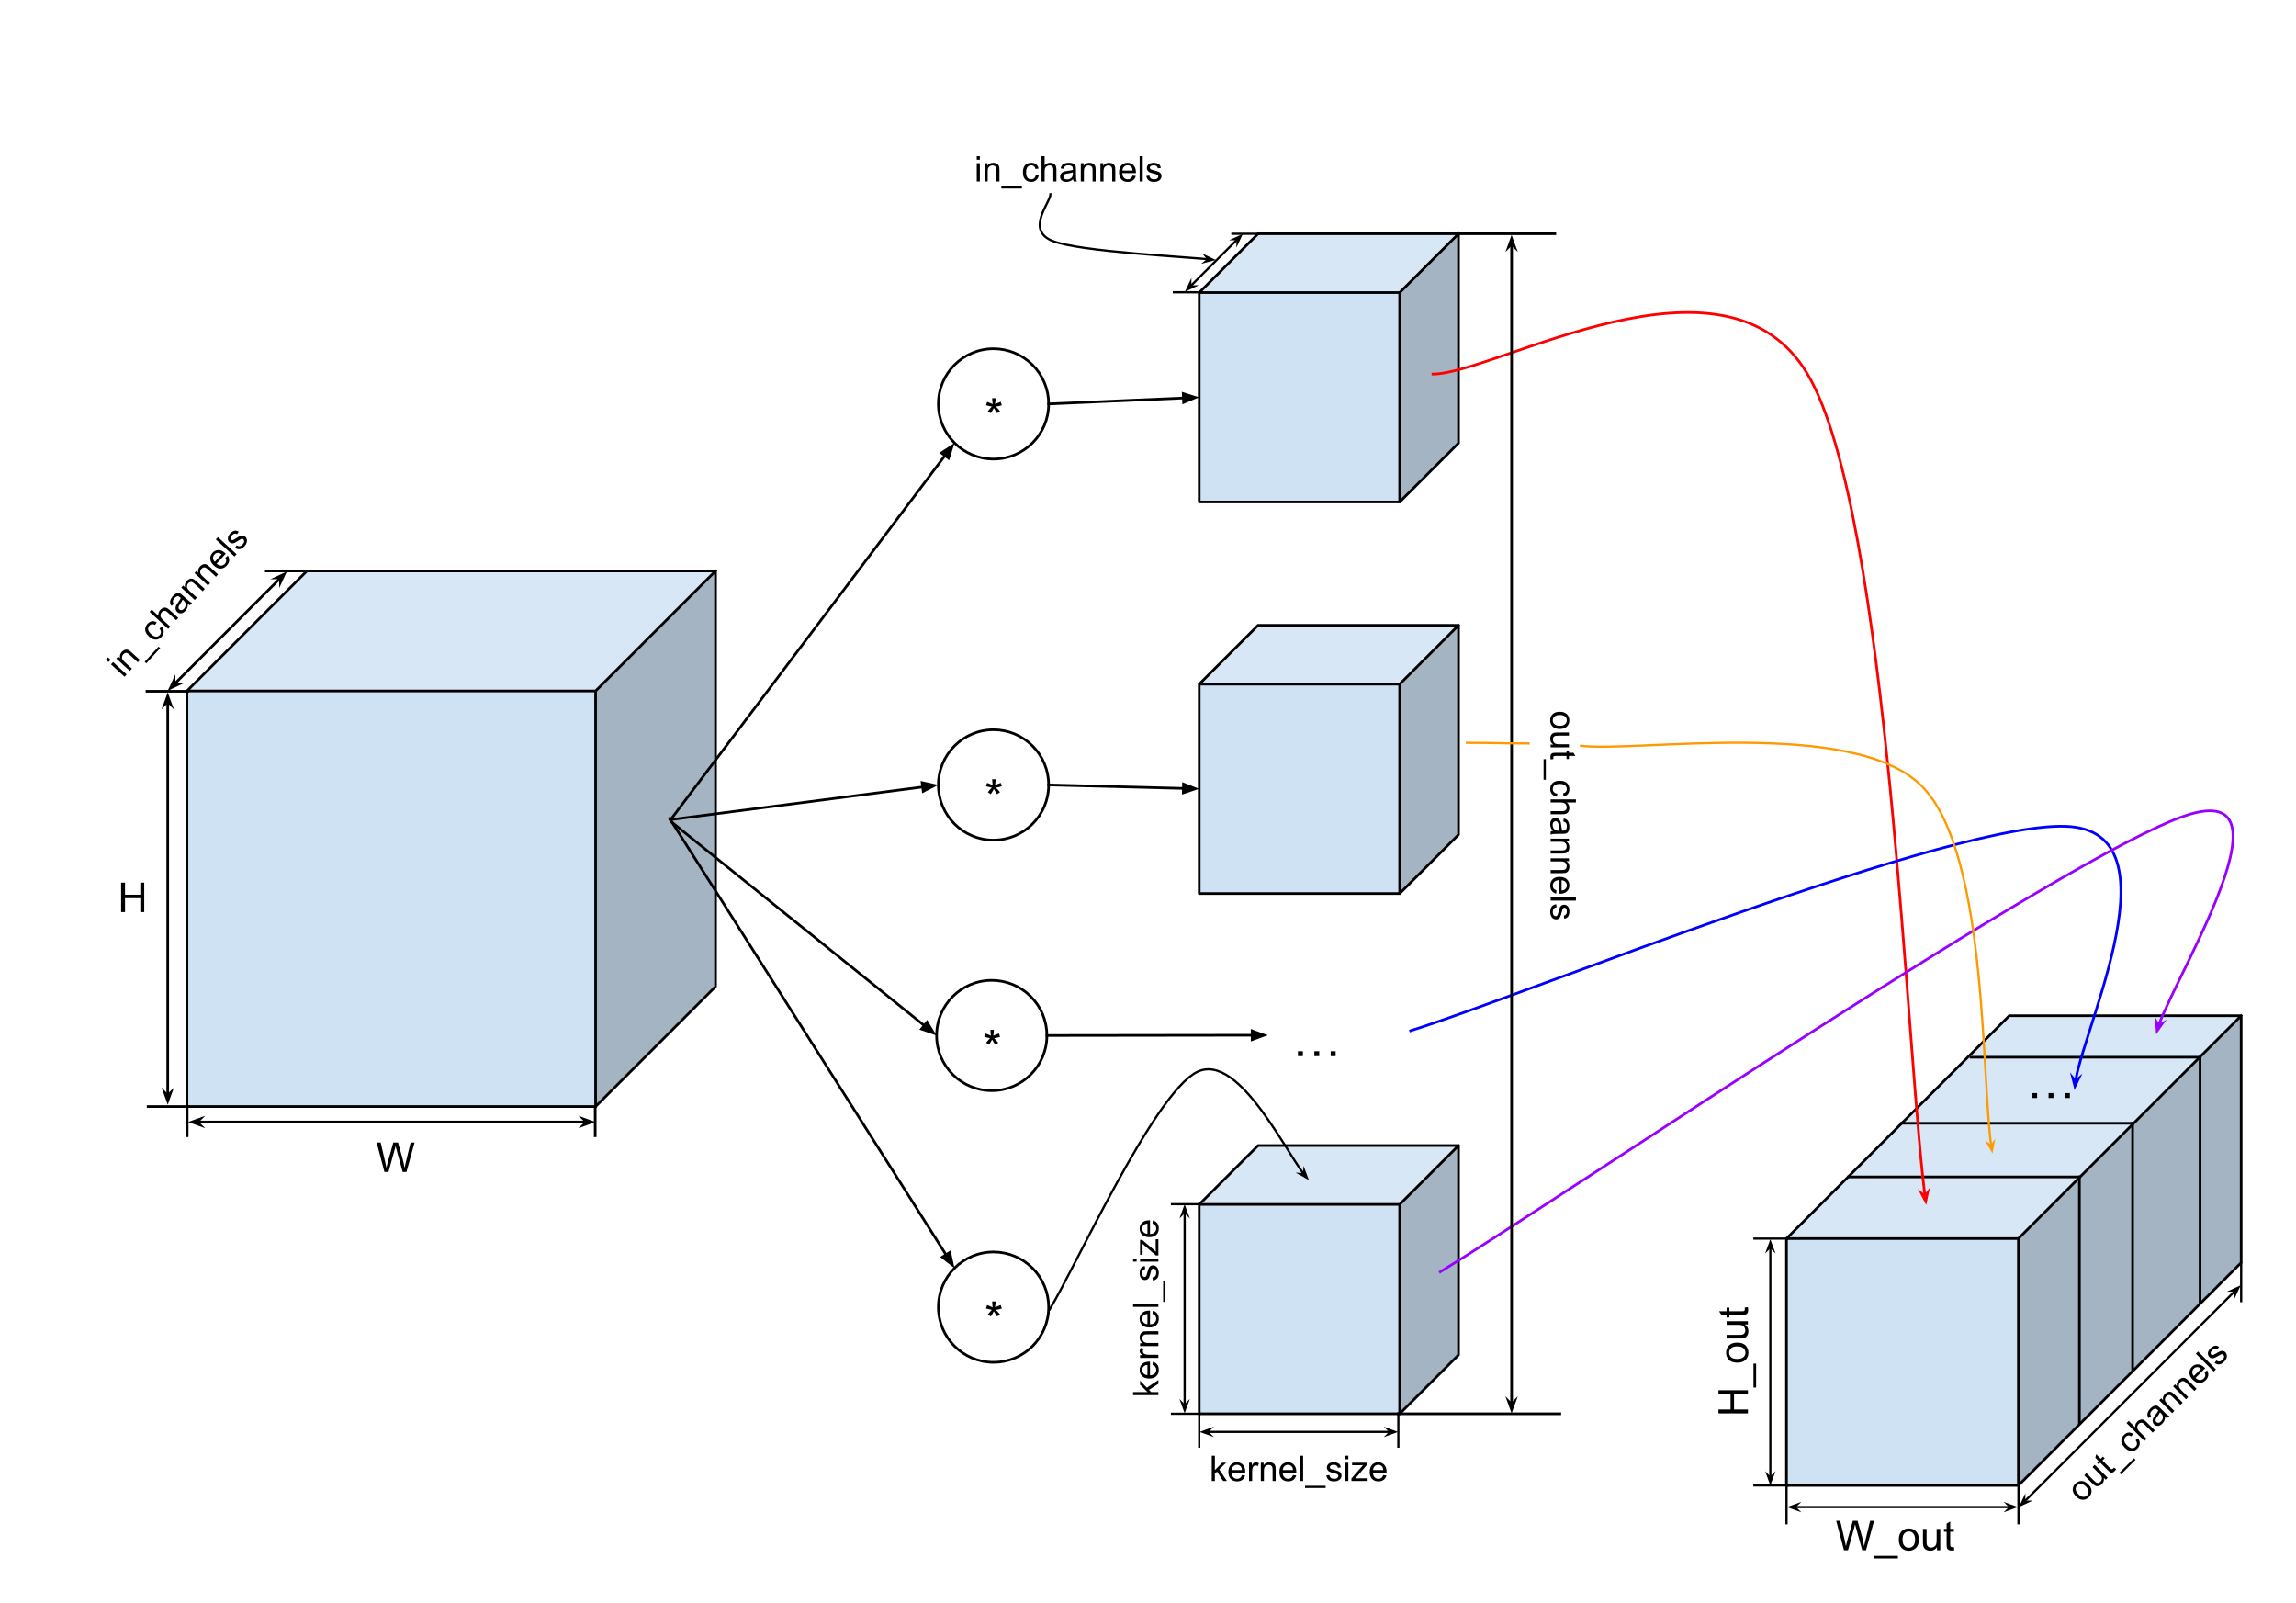 <svg version="1.1" viewBox="0.0 0.0 1040.352 726.315" fill="none" stroke="none" stroke-linecap="square" stroke-miterlimit="10" xmlns:xlink="http://www.w3.org/1999/xlink" xmlns="http://www.w3.org/2000/svg"><rect x="0.0" y="0.0" width="1040.352" height="726.315" fill="#333333" stroke="none"/><clipPath id="p.0"><path d="m0 0l1040.352 0l0 726.315l-1040.352 0l0 -726.315z" clip-rule="nonzero"/></clipPath><g clip-path="url(#p.0)"><path fill="#ffffff" d="m0 0l1040.352 0l0 726.315l-1040.352 0z" fill-rule="evenodd"/><path fill="#cfe2f3" d="m84.724 312.996l185.15 0l0 188.268l-185.15 0z" fill-rule="evenodd"/><path fill="#a5b4c2" d="m269.873 312.996l54.346 -54.346l0 188.268l-54.346 54.346z" fill-rule="evenodd"/><path fill="#d8e7f5" d="m84.724 312.996l54.346 -54.346l185.15 0l-54.346 54.346z" fill-rule="evenodd"/><path fill="#000000" fill-opacity="0.0" d="m84.724 312.996l54.346 -54.346l185.15 0l0 188.268l-54.346 54.346l-185.15 0zm0 0l185.15 0l54.346 -54.346m-54.346 54.346l0 188.268" fill-rule="evenodd"/><path stroke="#000000" stroke-width="1.194" stroke-linejoin="round" stroke-linecap="butt" d="m84.724 312.996l54.346 -54.346l185.15 0l0 188.268l-54.346 54.346l-185.15 0zm0 0l185.15 0l54.346 -54.346m-54.346 54.346l0 188.268" fill-rule="evenodd"/><path fill="#cfe2f3" d="m543.386 132.548l90.822 0l0 94.853l-90.822 0z" fill-rule="evenodd"/><path fill="#a5b4c2" d="m634.208 132.548l26.659 -26.659l0 94.853l-26.659 26.659z" fill-rule="evenodd"/><path fill="#d8e7f5" d="m543.386 132.548l26.659 -26.659l90.822 0l-26.659 26.659z" fill-rule="evenodd"/><path fill="#000000" fill-opacity="0.0" d="m543.386 132.548l26.659 -26.659l90.822 0l0 94.853l-26.659 26.659l-90.822 0zm0 0l90.822 0l26.659 -26.659m-26.659 26.659l0 94.853" fill-rule="evenodd"/><path stroke="#000000" stroke-width="1.194" stroke-linejoin="round" stroke-linecap="butt" d="m543.386 132.548l26.659 -26.659l90.822 0l0 94.853l-26.659 26.659l-90.822 0zm0 0l90.822 0l26.659 -26.659m-26.659 26.659l0 94.853" fill-rule="evenodd"/><path fill="#cfe2f3" d="m543.386 309.924l90.822 0l0 94.853l-90.822 0z" fill-rule="evenodd"/><path fill="#a5b4c2" d="m634.208 309.924l26.659 -26.659l0 94.853l-26.659 26.659z" fill-rule="evenodd"/><path fill="#d8e7f5" d="m543.386 309.924l26.659 -26.659l90.822 0l-26.659 26.659z" fill-rule="evenodd"/><path fill="#000000" fill-opacity="0.0" d="m543.386 309.924l26.659 -26.659l90.822 0l0 94.853l-26.659 26.659l-90.822 0zm0 0l90.822 0l26.659 -26.659m-26.659 26.659l0 94.853" fill-rule="evenodd"/><path stroke="#000000" stroke-width="1.194" stroke-linejoin="round" stroke-linecap="butt" d="m543.386 309.924l26.659 -26.659l90.822 0l0 94.853l-26.659 26.659l-90.822 0zm0 0l90.822 0l26.659 -26.659m-26.659 26.659l0 94.853" fill-rule="evenodd"/><path fill="#cfe2f3" d="m543.386 545.609l90.822 0l0 94.853l-90.822 0z" fill-rule="evenodd"/><path fill="#a5b4c2" d="m634.208 545.609l26.659 -26.659l0 94.853l-26.659 26.659z" fill-rule="evenodd"/><path fill="#d8e7f5" d="m543.386 545.609l26.659 -26.659l90.822 0l-26.659 26.659z" fill-rule="evenodd"/><path fill="#000000" fill-opacity="0.0" d="m543.386 545.609l26.659 -26.659l90.822 0l0 94.853l-26.659 26.659l-90.822 0zm0 0l90.822 0l26.659 -26.659m-26.659 26.659l0 94.853" fill-rule="evenodd"/><path stroke="#000000" stroke-width="1.194" stroke-linejoin="round" stroke-linecap="butt" d="m543.386 545.609l26.659 -26.659l90.822 0l0 94.853l-26.659 26.659l-90.822 0zm0 0l90.822 0l26.659 -26.659m-26.659 26.659l0 94.853" fill-rule="evenodd"/><path fill="#000000" fill-opacity="0.0" d="m574.522 446.059l55.213 0l0 45.827l-55.213 0z" fill-rule="evenodd"/><path fill="#000000" d="m588.116 478.441l0 -2.234l2.234 0l0 2.234l-2.234 0zm7.438 0l0 -2.234l2.219 0l0 2.234l-2.219 0zm7.406 0l0 -2.234l2.234 0l0 2.234l-2.234 0z" fill-rule="nonzero"/><path fill="#000000" fill-opacity="0.0" d="m425.184 182.969l0 0c0 -13.802 11.189 -24.991 24.991 -24.991l0 0c6.628 0 12.985 2.633 17.672 7.32c4.687 4.687 7.32 11.043 7.32 17.672l0 0c0 13.802 -11.189 24.991 -24.991 24.991l0 0c-13.802 0 -24.991 -11.189 -24.991 -24.991z" fill-rule="evenodd"/><path stroke="#000000" stroke-width="1.194" stroke-linejoin="round" stroke-linecap="butt" d="m425.184 182.969l0 0c0 -13.802 11.189 -24.991 24.991 -24.991l0 0c6.628 0 12.985 2.633 17.672 7.32c4.687 4.687 7.32 11.043 7.32 17.672l0 0c0 13.802 -11.189 24.991 -24.991 24.991l0 0c-13.802 0 -24.991 -11.189 -24.991 -24.991z" fill-rule="evenodd"/><path fill="#000000" fill-opacity="0.0" d="m435.068 164.216l30.215 0l0 37.506l-30.215 0z" fill-rule="evenodd"/><path fill="#000000" d="m446.771 183.582l0.5 -1.547q1.719 0.609 2.5 1.062q-0.203 -1.969 -0.219 -2.703l1.578 0q-0.031 1.062 -0.25 2.688q1.125 -0.562 2.562 -1.047l0.5 1.547q-1.375 0.453 -2.703 0.609q0.672 0.578 1.875 2.062l-1.312 0.922q-0.625 -0.859 -1.484 -2.344q-0.797 1.531 -1.406 2.344l-1.297 -0.922q1.266 -1.562 1.812 -2.062q-1.406 -0.266 -2.656 -0.609z" fill-rule="nonzero"/><path fill="#000000" fill-opacity="0.0" d="m425.184 355.574l0 0c0 -13.802 11.189 -24.991 24.991 -24.991l0 0c6.628 0 12.985 2.633 17.672 7.32c4.687 4.687 7.32 11.043 7.32 17.672l0 0c0 13.802 -11.189 24.991 -24.991 24.991l0 0c-13.802 0 -24.991 -11.189 -24.991 -24.991z" fill-rule="evenodd"/><path stroke="#000000" stroke-width="1.194" stroke-linejoin="round" stroke-linecap="butt" d="m425.184 355.574l0 0c0 -13.802 11.189 -24.991 24.991 -24.991l0 0c6.628 0 12.985 2.633 17.672 7.32c4.687 4.687 7.32 11.043 7.32 17.672l0 0c0 13.802 -11.189 24.991 -24.991 24.991l0 0c-13.802 0 -24.991 -11.189 -24.991 -24.991z" fill-rule="evenodd"/><path fill="#000000" fill-opacity="0.0" d="m435.068 336.821l30.215 0l0 37.506l-30.215 0z" fill-rule="evenodd"/><path fill="#000000" d="m446.771 356.188l0.5 -1.547q1.719 0.609 2.5 1.062q-0.203 -1.969 -0.219 -2.703l1.578 0q-0.031 1.062 -0.25 2.688q1.125 -0.562 2.562 -1.047l0.5 1.547q-1.375 0.453 -2.703 0.609q0.672 0.578 1.875 2.062l-1.312 0.922q-0.625 -0.859 -1.484 -2.344q-0.797 1.531 -1.406 2.344l-1.297 -0.922q1.266 -1.562 1.812 -2.062q-1.406 -0.266 -2.656 -0.609z" fill-rule="nonzero"/><path fill="#000000" fill-opacity="0.0" d="m425.184 592.149l0 0c0 -13.802 11.189 -24.991 24.991 -24.991l0 0c6.628 0 12.985 2.633 17.672 7.32c4.687 4.687 7.32 11.043 7.32 17.672l0 0c0 13.802 -11.189 24.991 -24.991 24.991l0 0c-13.802 0 -24.991 -11.189 -24.991 -24.991z" fill-rule="evenodd"/><path stroke="#000000" stroke-width="1.194" stroke-linejoin="round" stroke-linecap="butt" d="m425.184 592.149l0 0c0 -13.802 11.189 -24.991 24.991 -24.991l0 0c6.628 0 12.985 2.633 17.672 7.32c4.687 4.687 7.32 11.043 7.32 17.672l0 0c0 13.802 -11.189 24.991 -24.991 24.991l0 0c-13.802 0 -24.991 -11.189 -24.991 -24.991z" fill-rule="evenodd"/><path fill="#000000" fill-opacity="0.0" d="m435.068 573.396l30.215 0l0 37.506l-30.215 0z" fill-rule="evenodd"/><path fill="#000000" d="m446.771 592.762l0.5 -1.547q1.719 0.609 2.5 1.062q-0.203 -1.969 -0.219 -2.703l1.578 0q-0.031 1.062 -0.25 2.688q1.125 -0.562 2.562 -1.047l0.5 1.547q-1.375 0.453 -2.703 0.609q0.672 0.578 1.875 2.062l-1.312 0.922q-0.625 -0.859 -1.484 -2.344q-0.797 1.531 -1.406 2.344l-1.297 -0.922q1.266 -1.562 1.812 -2.062q-1.406 -0.266 -2.656 -0.609z" fill-rule="nonzero"/><path fill="#000000" fill-opacity="0.0" d="m424.385 469.086l0 0c0 -13.802 11.189 -24.991 24.991 -24.991l0 0c6.628 0 12.985 2.633 17.672 7.32c4.687 4.687 7.32 11.043 7.32 17.672l0 0c0 13.802 -11.189 24.991 -24.991 24.991l0 0c-13.802 0 -24.991 -11.189 -24.991 -24.991z" fill-rule="evenodd"/><path stroke="#000000" stroke-width="1.194" stroke-linejoin="round" stroke-linecap="butt" d="m424.385 469.086l0 0c0 -13.802 11.189 -24.991 24.991 -24.991l0 0c6.628 0 12.985 2.633 17.672 7.32c4.687 4.687 7.32 11.043 7.32 17.672l0 0c0 13.802 -11.189 24.991 -24.991 24.991l0 0c-13.802 0 -24.991 -11.189 -24.991 -24.991z" fill-rule="evenodd"/><path fill="#000000" fill-opacity="0.0" d="m434.269 450.333l30.215 0l0 37.506l-30.215 0z" fill-rule="evenodd"/><path fill="#000000" d="m445.972 469.699l0.5 -1.547q1.719 0.609 2.5 1.062q-0.203 -1.969 -0.219 -2.703l1.578 0q-0.031 1.062 -0.25 2.688q1.125 -0.562 2.562 -1.047l0.5 1.547q-1.375 0.453 -2.703 0.609q0.672 0.578 1.875 2.062l-1.312 0.922q-0.625 -0.859 -1.484 -2.344q-0.797 1.531 -1.406 2.344l-1.297 -0.922q1.266 -1.562 1.812 -2.062q-1.406 -0.266 -2.656 -0.609z" fill-rule="nonzero"/><path fill="#cfe2f3" d="m809.483 561.076l105.08 0l0 111.845l-105.08 0z" fill-rule="evenodd"/><path fill="#a5b4c2" d="m914.563 561.076l100.939 -100.939l0 111.845l-100.939 100.939z" fill-rule="evenodd"/><path fill="#d8e7f5" d="m809.483 561.076l100.939 -100.939l105.08 0l-100.939 100.939z" fill-rule="evenodd"/><path fill="#000000" fill-opacity="0.0" d="m809.483 561.076l100.939 -100.939l105.08 0l0 111.845l-100.939 100.939l-105.08 0zm0 0l105.08 0l100.939 -100.939m-100.939 100.939l0 111.845" fill-rule="evenodd"/><path stroke="#000000" stroke-width="1.194" stroke-linejoin="round" stroke-linecap="butt" d="m809.483 561.076l100.939 -100.939l105.08 0l0 111.845l-100.939 100.939l-105.08 0zm0 0l105.08 0l100.939 -100.939m-100.939 100.939l0 111.845" fill-rule="evenodd"/><path fill="#000000" fill-opacity="0.0" d="m837.584 533.145l104.588 0" fill-rule="evenodd"/><path stroke="#000000" stroke-width="1.194" stroke-linejoin="round" stroke-linecap="butt" d="m837.584 533.145l104.588 0" fill-rule="evenodd"/><path fill="#000000" fill-opacity="0.0" d="m942.213 533.145l0 111.622" fill-rule="evenodd"/><path stroke="#000000" stroke-width="1.194" stroke-linejoin="round" stroke-linecap="butt" d="m942.213 533.145l0 111.622" fill-rule="evenodd"/><path fill="#000000" fill-opacity="0.0" d="m861.564 508.829l104.739 0" fill-rule="evenodd"/><path stroke="#000000" stroke-width="1.194" stroke-linejoin="round" stroke-linecap="butt" d="m861.564 508.829l104.739 0" fill-rule="evenodd"/><path fill="#000000" fill-opacity="0.0" d="m966.303 508.829l0 112.067" fill-rule="evenodd"/><path stroke="#000000" stroke-width="1.194" stroke-linejoin="round" stroke-linecap="butt" d="m966.303 508.829l0 112.067" fill-rule="evenodd"/><path fill="#000000" fill-opacity="0.0" d="m893.085 478.939l103.799 0" fill-rule="evenodd"/><path stroke="#000000" stroke-width="1.194" stroke-linejoin="round" stroke-linecap="butt" d="m893.085 478.939l103.799 0" fill-rule="evenodd"/><path fill="#000000" fill-opacity="0.0" d="m996.884 478.939l0 111.315" fill-rule="evenodd"/><path stroke="#000000" stroke-width="1.194" stroke-linejoin="round" stroke-linecap="butt" d="m996.884 478.939l0 111.315" fill-rule="evenodd"/><path fill="#000000" fill-opacity="0.0" d="m907.206 465.022l42.053 0l0 40.926l-42.053 0z" fill-rule="evenodd"/><path fill="#000000" d="m920.8 497.404l0 -2.234l2.234 0l0 2.234l-2.234 0zm7.438 0l0 -2.234l2.219 0l0 2.234l-2.219 0zm7.406 0l0 -2.234l2.234 0l0 2.234l-2.234 0z" fill-rule="nonzero"/><path fill="#000000" fill-opacity="0.0" d="m303.874 371.317l128.63 -170.677" fill-rule="evenodd"/><path stroke="#000000" stroke-width="1.194" stroke-linejoin="round" stroke-linecap="butt" d="m303.874 371.317l124.317 -164.955" fill-rule="evenodd"/><path fill="#000000" stroke="#000000" stroke-width="1.194" stroke-linecap="butt" d="m429.766 207.55l1.687 -5.515l-4.837 3.141z" fill-rule="evenodd"/><path fill="#000000" fill-opacity="0.0" d="m303.735 371.322l121.449 -15.748" fill-rule="evenodd"/><path stroke="#000000" stroke-width="1.194" stroke-linejoin="round" stroke-linecap="butt" d="m303.735 371.322l114.343 -14.827" fill-rule="evenodd"/><path fill="#000000" stroke="#000000" stroke-width="1.194" stroke-linecap="butt" d="m418.332 358.452l5.121 -2.653l-5.628 -1.259z" fill-rule="evenodd"/><path fill="#000000" fill-opacity="0.0" d="m304.543 372.582l119.843 96.504" fill-rule="evenodd"/><path stroke="#000000" stroke-width="1.194" stroke-linejoin="round" stroke-linecap="butt" d="m304.543 372.582l114.262 92.01" fill-rule="evenodd"/><path fill="#000000" stroke="#000000" stroke-width="1.194" stroke-linecap="butt" d="m417.567 466.128l5.458 1.863l-2.984 -4.935z" fill-rule="evenodd"/><path fill="#000000" fill-opacity="0.0" d="m303.401 370.729l129.102 203.748" fill-rule="evenodd"/><path stroke="#000000" stroke-width="1.194" stroke-linejoin="round" stroke-linecap="butt" d="m303.401 370.729l125.267 197.695" fill-rule="evenodd"/><path fill="#000000" stroke="#000000" stroke-width="1.194" stroke-linecap="butt" d="m427.002 569.481l4.567 3.522l-1.234 -5.634z" fill-rule="evenodd"/><path fill="#000000" fill-opacity="0.0" d="m475.167 182.969l68.22 -2.992" fill-rule="evenodd"/><path stroke="#000000" stroke-width="1.194" stroke-linejoin="round" stroke-linecap="butt" d="m475.167 182.969l61.062 -2.678" fill-rule="evenodd"/><path fill="#000000" stroke="#000000" stroke-width="1.194" stroke-linecap="butt" d="m536.315 182.261l5.328 -2.208l-5.501 -1.733z" fill-rule="evenodd"/><path fill="#000000" fill-opacity="0.0" d="m475.167 355.574l68.22 1.764" fill-rule="evenodd"/><path stroke="#000000" stroke-width="1.194" stroke-linejoin="round" stroke-linecap="butt" d="m475.167 355.574l61.057 1.579" fill-rule="evenodd"/><path fill="#000000" stroke="#000000" stroke-width="1.194" stroke-linecap="butt" d="m536.173 359.125l5.469 -1.832l-5.367 -2.112z" fill-rule="evenodd"/><path fill="#000000" fill-opacity="0.0" d="m474.368 469.086l100.157 -0.126" fill-rule="evenodd"/><path stroke="#000000" stroke-width="1.194" stroke-linejoin="round" stroke-linecap="butt" d="m474.368 469.086l92.992 -0.117" fill-rule="evenodd"/><path fill="#000000" stroke="#000000" stroke-width="1.194" stroke-linecap="butt" d="m567.363 470.941l5.417 -1.979l-5.422 -1.966z" fill-rule="evenodd"/><path fill="#000000" fill-opacity="0.0" d="m85.115 313.145l-18.52 0" fill-rule="evenodd"/><path stroke="#000000" stroke-width="1.194" stroke-linejoin="round" stroke-linecap="butt" d="m85.115 313.145l-18.52 0" fill-rule="evenodd"/><path fill="#000000" fill-opacity="0.0" d="m85.635 501.272l-18.52 0" fill-rule="evenodd"/><path stroke="#000000" stroke-width="1.194" stroke-linejoin="round" stroke-linecap="butt" d="m85.635 501.272l-18.52 0" fill-rule="evenodd"/><path fill="#000000" fill-opacity="0.0" d="m76.008 313.637l0 186.803" fill-rule="evenodd"/><path stroke="#000000" stroke-width="1.194" stroke-linejoin="round" stroke-linecap="butt" d="m76.008 317.729l0 178.618" fill-rule="evenodd"/><path fill="#000000" stroke="#000000" stroke-width="1.194" stroke-linecap="butt" d="m76.008 317.729l1.343 1.343l-1.343 -3.69l-1.343 3.69z" fill-rule="evenodd"/><path fill="#000000" stroke="#000000" stroke-width="1.194" stroke-linecap="butt" d="m76.008 496.347l-1.343 -1.343l1.343 3.69l1.343 -3.69z" fill-rule="evenodd"/><path fill="#000000" fill-opacity="0.0" d="m84.812 501.403l0 13.102" fill-rule="evenodd"/><path stroke="#000000" stroke-width="1.194" stroke-linejoin="round" stroke-linecap="butt" d="m84.812 501.403l0 13.102" fill-rule="evenodd"/><path fill="#000000" fill-opacity="0.0" d="m269.694 501.403l0 13.102" fill-rule="evenodd"/><path stroke="#000000" stroke-width="1.194" stroke-linejoin="round" stroke-linecap="butt" d="m269.694 501.403l0 13.102" fill-rule="evenodd"/><path fill="#000000" fill-opacity="0.0" d="m85.247 508.274l184.598 0" fill-rule="evenodd"/><path stroke="#000000" stroke-width="1.194" stroke-linejoin="round" stroke-linecap="butt" d="m89.34 508.274l176.413 0" fill-rule="evenodd"/><path fill="#000000" stroke="#000000" stroke-width="1.194" stroke-linecap="butt" d="m89.34 508.274l1.343 -1.343l-3.69 1.343l3.69 1.343z" fill-rule="evenodd"/><path fill="#000000" stroke="#000000" stroke-width="1.194" stroke-linecap="butt" d="m265.753 508.274l-1.343 1.343l3.69 -1.343l-3.69 -1.343z" fill-rule="evenodd"/><path fill="#000000" fill-opacity="0.0" d="m139.185 258.65l-18.52 0" fill-rule="evenodd"/><path stroke="#000000" stroke-width="1.194" stroke-linejoin="round" stroke-linecap="butt" d="m139.185 258.65l-18.52 0" fill-rule="evenodd"/><path fill="#000000" fill-opacity="0.0" d="m130.012 258.896l-54.016 54.016" fill-rule="evenodd"/><path stroke="#000000" stroke-width="1.194" stroke-linejoin="round" stroke-linecap="butt" d="m127.118 261.79l-48.228 48.228" fill-rule="evenodd"/><path fill="#000000" stroke="#000000" stroke-width="1.194" stroke-linecap="butt" d="m127.118 261.79l0 1.899l1.659 -3.559l-3.559 1.659z" fill-rule="evenodd"/><path fill="#000000" stroke="#000000" stroke-width="1.194" stroke-linecap="butt" d="m78.89 310.017l0 -1.899l-1.659 3.559l3.559 -1.66z" fill-rule="evenodd"/><path fill="#000000" fill-opacity="0.0" d="m44.386 386.264l31.622 0l0 41.89l-31.622 0z" fill-rule="evenodd"/><path fill="#000000" d="m54.886 413.184l0 -13.359l1.766 0l0 5.484l6.938 0l0 -5.484l1.766 0l0 13.359l-1.766 0l0 -6.297l-6.938 0l0 6.297l-1.766 0z" fill-rule="nonzero"/><path fill="#000000" fill-opacity="0.0" d="m161.44 504.0l31.622 0l0 41.89l-31.622 0z" fill-rule="evenodd"/><path fill="#000000" d="m174.205 530.92l-3.531 -13.359l1.812 0l2.031 8.766q0.328 1.375 0.562 2.719q0.5 -2.141 0.594 -2.469l2.547 -9.016l2.125 0l1.922 6.766q0.719 2.516 1.031 4.719q0.266 -1.266 0.672 -2.891l2.094 -8.594l1.781 0l-3.672 13.359l-1.703 0l-2.812 -10.172q-0.359 -1.281 -0.422 -1.562q-0.203 0.906 -0.391 1.562l-2.828 10.172l-1.812 0z" fill-rule="nonzero"/><path fill="#000000" fill-opacity="0.0" d="m31.664 297.538l78.173 -85.449l24.063 22.016l-78.173 85.449z" fill-rule="evenodd"/><path fill="#000000" d="m49.166 299.913l-1.187 -1.086l0.949 -1.038l1.187 1.086l-0.949 1.038zm7.263 6.645l-6.121 -5.601l0.949 -1.038l6.121 5.601l-0.949 1.038zm2.399 -2.623l-6.121 -5.601l0.854 -0.934l0.865 0.791q-0.391 -1.586 0.779 -2.866q0.506 -0.553 1.124 -0.835q0.618 -0.282 1.152 -0.217q0.534 0.065 1.068 0.384q0.341 0.206 1.056 0.86l3.77 3.449l-0.949 1.038l-3.724 -3.407q-0.634 -0.58 -1.061 -0.738q-0.428 -0.18 -0.897 -0.038q-0.459 0.131 -0.838 0.546q-0.612 0.669 -0.628 1.543q-0.017 0.852 1.158 1.928l3.343 3.059l-0.949 1.038zm7.472 -3.445l-0.749 -0.686l6.296 -6.882l0.749 0.686l-6.296 6.882zm5.942 -15.731l1.077 -0.899q0.891 1.133 0.857 2.373q-0.023 1.229 -0.94 2.232q-1.15 1.257 -2.675 1.28q-1.526 0.001 -3.059 -1.401q-0.991 -0.907 -1.434 -1.905q-0.443 -1.02 -0.201 -2.026q0.253 -1.018 0.971 -1.802q0.918 -1.003 2.005 -1.173q1.076 -0.181 2.168 0.501l-0.768 1.14q-0.748 -0.409 -1.397 -0.325q-0.638 0.073 -1.113 0.591q-0.717 0.784 -0.606 1.796q0.11 0.99 1.332 2.108q1.234 1.129 2.231 1.173q0.986 0.034 1.682 -0.727q0.559 -0.611 0.559 -1.352q-7.4005127E-4 -0.763 -0.69 -1.584zm3.999 0.143l-8.45 -7.731l0.949 -1.038l3.032 2.774q-0.177 -1.496 0.835 -2.603q0.622 -0.68 1.341 -0.933q0.729 -0.265 1.392 -0.04q0.673 0.213 1.572 1.036l3.885 3.554l-0.949 1.038l-3.885 -3.554q-0.772 -0.707 -1.436 -0.699q-0.663 0.007 -1.233 0.63q-0.422 0.461 -0.549 1.086q-0.127 0.625 0.13 1.178q0.245 0.542 0.96 1.196l3.355 3.069l-0.949 1.038zm8.895 -11.25q-0.032 1.03 -0.309 1.75q-0.289 0.71 -0.848 1.321q-0.928 1.014 -1.92 1.103q-0.991 0.088 -1.752 -0.608q-0.45 -0.411 -0.629 -0.956q-0.191 -0.556 -0.114 -1.079q0.075 -0.545 0.34 -1.066q0.204 -0.385 0.694 -1.059q1 -1.394 1.341 -2.183q-0.219 -0.2 -0.277 -0.253q-0.634 -0.58 -1.151 -0.524q-0.727 0.077 -1.444 0.86q-0.664 0.726 -0.726 1.326q-0.063 0.578 0.435 1.33l-1.066 0.888q-0.519 -0.729 -0.638 -1.409q-0.108 -0.692 0.233 -1.481q0.329 -0.8 1.047 -1.584q0.717 -0.784 1.345 -1.099q0.638 -0.327 1.126 -0.304q0.488 0.023 0.999 0.321q0.318 0.185 1.01 0.818l1.383 1.266q1.453 1.329 1.886 1.619q0.444 0.279 0.98 0.41l-0.991 1.084q-0.47 -0.134 -0.951 -0.489zm-2.391 -2.039q-0.286 0.776 -1.158 2.053q-0.498 0.73 -0.626 1.101q-0.127 0.371 -0.034 0.731q0.092 0.339 0.358 0.581q0.415 0.38 0.976 0.322q0.572 -0.07 1.12 -0.669q0.548 -0.599 0.717 -1.293q0.167 -0.715 -0.093 -1.356q-0.188 -0.489 -0.879 -1.122l-0.38 -0.348zm5.509 0.159l-6.121 -5.601l0.854 -0.934l0.865 0.791q-0.391 -1.586 0.779 -2.866q0.506 -0.553 1.124 -0.835q0.618 -0.282 1.152 -0.217q0.534 0.065 1.068 0.384q0.341 0.206 1.056 0.86l3.77 3.449l-0.949 1.038l-3.724 -3.407q-0.634 -0.58 -1.061 -0.738q-0.428 -0.18 -0.897 -0.038q-0.459 0.131 -0.838 0.546q-0.612 0.669 -0.628 1.543q-0.017 0.852 1.158 1.928l3.343 3.059l-0.949 1.038zm6.006 -6.565l-6.121 -5.601l0.854 -0.934l0.865 0.791q-0.391 -1.586 0.779 -2.866q0.506 -0.553 1.124 -0.835q0.618 -0.282 1.152 -0.217q0.534 0.065 1.068 0.384q0.341 0.206 1.056 0.86l3.77 3.449l-0.949 1.038l-3.724 -3.407q-0.634 -0.58 -1.061 -0.738q-0.428 -0.18 -0.897 -0.038q-0.459 0.131 -0.838 0.546q-0.612 0.669 -0.628 1.543q-0.017 0.852 1.158 1.928l3.343 3.059l-0.949 1.038zm7.864 -12.554l1.108 -0.956q0.713 1.119 0.599 2.285q-0.104 1.155 -1.074 2.215q-1.234 1.349 -2.781 1.373q-1.547 0.025 -3.034 -1.336q-1.545 -1.413 -1.67 -2.989q-0.125 -1.576 1.035 -2.844q1.118 -1.222 2.666 -1.224q1.547 -0.025 3.057 1.357q0.092 0.084 0.277 0.253l-4.177 4.565q1.067 0.871 2.073 0.859q1.005 -0.034 1.701 -0.794q0.527 -0.576 0.597 -1.254q0.069 -0.678 -0.377 -1.509zm-4.794 1.861l3.122 -3.412q-0.836 -0.637 -1.511 -0.663q-1.053 -0.053 -1.77 0.731q-0.654 0.715 -0.623 1.653q0.03 0.917 0.783 1.691zm8.923 -2.415l-8.45 -7.731l0.949 -1.038l8.45 7.731l-0.949 1.038zm0.208 -3.908l0.777 -1.174q0.696 0.489 1.389 0.403q0.692 -0.108 1.335 -0.811q0.654 -0.715 0.682 -1.324q0.017 -0.62 -0.375 -0.979q-0.346 -0.316 -0.828 -0.207q-0.339 0.092 -1.316 0.744q-1.332 0.878 -1.951 1.137q-0.62 0.238 -1.2 0.131q-0.569 -0.118 -1.019 -0.53q-0.415 -0.38 -0.592 -0.881q-0.177 -0.501 -0.112 -1.035q0.037 -0.411 0.301 -0.931q0.263 -0.543 0.696 -1.015q0.664 -0.726 1.368 -1.078q0.703 -0.352 1.293 -0.279q0.588 0.051 1.283 0.496l-0.79 1.141q-0.536 -0.363 -1.107 -0.272q-0.571 0.092 -1.119 0.691q-0.654 0.715 -0.697 1.248q-0.044 0.511 0.268 0.795q0.208 0.19 0.485 0.211q0.277 0.021 0.635 -0.139q0.205 -0.109 1.109 -0.68q1.29 -0.832 1.887 -1.09q0.585 -0.269 1.164 -0.184q0.589 0.073 1.12 0.559q0.519 0.475 0.695 1.208q0.175 0.711 -0.098 1.52q-0.263 0.797 -0.917 1.512q-1.097 1.199 -2.162 1.368q-1.065 0.169 -2.203 -0.555z" fill-rule="nonzero"/><path fill="#000000" fill-opacity="0.0" d="m649.273 169.447c28.29 0 132.485 -62.741 169.738 0c37.253 62.741 44.815 313.706 53.779 376.447" fill-rule="evenodd"/><path stroke="#ff0000" stroke-width="1.194" stroke-linejoin="round" stroke-linecap="butt" d="m649.273 169.447c28.29 0 132.485 -62.741 169.738 0c18.626 31.371 29.83 109.797 37.498 188.223c3.834 39.213 6.784 78.426 9.335 111.758c1.276 16.666 2.452 31.861 3.589 44.85c0.569 6.495 1.128 12.438 1.684 17.738c0.278 2.65 0.556 5.139 0.835 7.456c0.07 0.579 0.139 1.148 0.209 1.705l0.084 0.66" fill-rule="evenodd"/><path fill="#ff0000" stroke="#ff0000" stroke-width="1.194" stroke-linecap="butt" d="m872.246 541.837l-1.51 -1.153l1.822 3.479l0.841 -3.836z" fill-rule="evenodd"/><path fill="#000000" fill-opacity="0.0" d="m639.189 466.905c49.857 -15.405 249.006 -96.912 299.142 -92.431c50.137 4.482 1.399 99.433 1.679 119.32" fill-rule="evenodd"/><path stroke="#0000ff" stroke-width="1.194" stroke-linejoin="round" stroke-linecap="butt" d="m639.189 466.905c49.857 -15.405 249.006 -96.912 299.142 -92.431c25.068 2.241 25.418 27.099 19.536 53.883c-2.941 13.392 -7.44 27.265 -11.187 39.034c-1.873 5.884 -3.558 11.242 -4.766 15.75c-0.604 2.254 -1.089 4.296 -1.418 6.085l-0.087 0.495" fill-rule="evenodd"/><path fill="#0000ff" stroke="#0000ff" stroke-width="1.194" stroke-linecap="butt" d="m940.409 489.721l-1.206 -1.467l0.977 3.803l1.696 -3.542z" fill-rule="evenodd"/><path fill="#000000" fill-opacity="0.0" d="m652.634 576.141c56.299 -34.451 283.736 -188.782 337.795 -206.709c54.058 -17.926 -11.204 82.626 -13.445 99.151" fill-rule="evenodd"/><path stroke="#9900ff" stroke-width="1.194" stroke-linejoin="round" stroke-linecap="butt" d="m652.634 576.141c56.299 -34.451 283.736 -188.782 337.795 -206.709c27.029 -8.963 24.228 11.694 14.39 36.656c-4.919 12.482 -11.598 26.04 -17.187 37.51c-2.794 5.735 -5.316 10.949 -7.21 15.245c-0.947 2.148 -1.736 4.067 -2.324 5.706l-0.031 0.087" fill-rule="evenodd"/><path fill="#9900ff" stroke="#9900ff" stroke-width="1.194" stroke-linecap="butt" d="m978.067 464.637l-0.939 -1.651l0.318 3.914l2.272 -3.203z" fill-rule="evenodd"/><path fill="#000000" fill-opacity="0.0" d="m660.864 105.89l43.654 0" fill-rule="evenodd"/><path stroke="#000000" stroke-width="1.194" stroke-linejoin="round" stroke-linecap="butt" d="m660.864 105.89l43.654 0" fill-rule="evenodd"/><path fill="#000000" fill-opacity="0.0" d="m633.612 640.449l73.165 0" fill-rule="evenodd"/><path stroke="#000000" stroke-width="1.194" stroke-linejoin="round" stroke-linecap="butt" d="m633.612 640.449l73.165 0" fill-rule="evenodd"/><path fill="#000000" fill-opacity="0.0" d="m684.928 106.413l0 533.858" fill-rule="evenodd"/><path stroke="#000000" stroke-width="1.194" stroke-linejoin="round" stroke-linecap="butt" d="m684.928 110.505l0 525.673" fill-rule="evenodd"/><path fill="#000000" stroke="#000000" stroke-width="1.194" stroke-linecap="butt" d="m684.928 110.505l1.343 1.343l-1.343 -3.69l-1.343 3.69z" fill-rule="evenodd"/><path fill="#000000" stroke="#000000" stroke-width="1.194" stroke-linecap="butt" d="m684.928 636.178l-1.343 -1.343l1.343 3.69l1.343 -3.69z" fill-rule="evenodd"/><path fill="#000000" fill-opacity="0.0" d="m726.959 312.911l0.031 120.913l-32.63 0l-0.031 -120.913z" fill-rule="evenodd"/><path fill="#000000" d="m706.758 322.442q2.297 0 3.407 1.281q0.922 1.078 0.923 2.609q4.8828125E-4 1.719 -1.124 2.797q-1.109 1.094 -3.093 1.094q-1.594 0 -2.516 -0.484q-0.922 -0.484 -1.438 -1.406q-0.5 -0.906 -0.501 -2.0q-4.272461E-4 -1.734 1.109 -2.812q1.125 -1.078 3.234 -1.078zm3.6621094E-4 1.453q-1.594 0 -2.39 0.688q-0.797 0.703 -0.796 1.75q3.0517578E-4 1.047 0.797 1.734q0.797 0.703 2.438 0.703q1.531 0 2.328 -0.703q0.797 -0.688 0.796 -1.734q-2.4414062E-4 -1.047 -0.797 -1.75q-0.781 -0.688 -2.375 -0.688zm-4.153 13.414l1.219 0q-1.406 -0.969 -1.407 -2.641q-1.8310547E-4 -0.734 0.281 -1.375q0.281 -0.625 0.703 -0.938q0.437 -0.312 1.047 -0.438q0.422 -0.078 1.312 -0.078l5.141 0l3.6621094E-4 1.406l-4.594 0q-1.109 0 -1.484 0.078q-0.562 0.141 -0.875 0.562q-0.312 0.438 -0.312 1.062q1.8310547E-4 0.641 0.313 1.188q0.328 0.562 0.891 0.781q0.563 0.234 1.625 0.234l4.438 0l3.6621094E-4 1.406l-8.297 0l-3.0517578E-4 -1.25zm1.267 6.523l-1.25 0.203q-0.125 -0.594 -0.125 -1.062q-1.8310547E-4 -0.766 0.234 -1.188q0.25 -0.422 0.641 -0.594q0.406 -0.172 1.672 -0.172l4.766 0l-2.4414062E-4 -1.031l1.094 0l2.4414062E-4 1.031l2.062 0l0.844 1.406l-2.906 0l3.6621094E-4 1.406l-1.094 0l-3.6621094E-4 -1.406l-4.844 0q-0.609 0 -0.781 0.062q-0.172 0.078 -0.281 0.25q-0.094 0.172 -0.094 0.484q6.1035156E-5 0.234 0.063 0.609zm-4.453 0.07l1.016 0l0.002 9.328l-1.016 0l-0.002 -9.328zm6.238 15.617l-0.187 1.391q-1.422 -0.234 -2.235 -1.172q-0.813 -0.922 -0.813 -2.281q-4.272461E-4 -1.703 1.109 -2.75q1.125 -1.031 3.203 -1.031q1.344 0 2.344 0.438q1.016 0.453 1.516 1.359q0.5 0.922 0.5 1.984q3.6621094E-4 1.359 -0.687 2.219q-0.672 0.859 -1.937 1.094l-0.203 -1.359q0.828 -0.203 1.25 -0.703q0.422 -0.484 0.422 -1.188q-2.4414062E-4 -1.062 -0.766 -1.734q-0.75 -0.656 -2.406 -0.656q-1.672 0 -2.437 0.641q-0.75 0.641 -0.75 1.672q2.4414062E-4 0.828 0.5 1.375q0.516 0.562 1.578 0.703zm-3.046 2.594l11.453 0l3.6621094E-4 1.406l-4.109 0q1.141 0.984 1.141 2.484q1.8310547E-4 0.922 -0.359 1.594q-0.359 0.688 -1 0.969q-0.641 0.297 -1.859 0.297l-5.266 0l-3.6621094E-4 -1.406l5.266 0q1.047 0 1.531 -0.453q0.484 -0.453 0.484 -1.297q-1.2207031E-4 -0.625 -0.328 -1.172q-0.328 -0.547 -0.891 -0.781q-0.547 -0.234 -1.516 -0.234l-4.547 0l-3.6621094E-4 -1.406zm1.035 14.305q-0.672 -0.781 -0.953 -1.5q-0.266 -0.719 -0.266 -1.547q-3.6621094E-4 -1.375 0.671 -2.109q0.672 -0.734 1.703 -0.734q0.609 0 1.109 0.281q0.516 0.281 0.813 0.719q0.313 0.453 0.469 1.016q0.109 0.422 0.203 1.25q0.204 1.703 0.485 2.516q0.297 0 0.375 0q0.859 0 1.203 -0.391q0.484 -0.547 0.484 -1.609q-2.4414062E-4 -0.984 -0.36 -1.469q-0.344 -0.469 -1.219 -0.688l0.187 -1.375q0.875 0.188 1.422 0.609q0.547 0.438 0.828 1.25q0.297 0.812 0.297 1.875q2.4414062E-4 1.062 -0.25 1.719q-0.25 0.672 -0.625 0.984q-0.375 0.312 -0.953 0.438q-0.359 0.078 -1.297 0.078l-1.875 0q-1.969 0 -2.484 0.078q-0.516 0.094 -1 0.359l-3.6621094E-4 -1.469q0.437 -0.219 1.031 -0.281zm3.141 -0.109q-0.313 -0.766 -0.532 -2.297q-0.125 -0.875 -0.282 -1.234q-0.156 -0.359 -0.469 -0.562q-0.297 -0.188 -0.656 -0.188q-0.562 0 -0.937 0.422q-0.375 0.438 -0.375 1.25q2.4414062E-4 0.812 0.344 1.438q0.359 0.641 0.985 0.938q0.469 0.234 1.406 0.234l0.516 0zm-4.171 3.602l8.297 0l3.0517578E-4 1.266l-1.172 0q1.36 0.906 1.36 2.641q1.8310547E-4 0.75 -0.265 1.375q-0.265 0.625 -0.703 0.938q-0.437 0.312 -1.047 0.438q-0.391 0.078 -1.359 0.078l-5.109 0l-3.6621094E-4 -1.406l5.047 0q0.859 0 1.281 -0.172q0.437 -0.156 0.687 -0.578q0.25 -0.406 0.25 -0.969q-2.4414062E-4 -0.906 -0.578 -1.562q-0.563 -0.641 -2.156 -0.641l-4.531 0l-3.6621094E-4 -1.406zm0.002 8.898l8.297 0l3.0517578E-4 1.266l-1.172 0q1.36 0.906 1.36 2.641q1.8310547E-4 0.75 -0.265 1.375q-0.265 0.625 -0.703 0.938q-0.437 0.312 -1.047 0.438q-0.391 0.078 -1.359 0.078l-5.109 0l-3.6621094E-4 -1.406l5.047 0q0.859 0 1.281 -0.172q0.437 -0.156 0.687 -0.578q0.25 -0.406 0.25 -0.969q-2.4414062E-4 -0.906 -0.578 -1.562q-0.563 -0.641 -2.156 -0.641l-4.531 0l-3.6621094E-4 -1.406zm2.676 14.57l-0.172 1.453q-1.281 -0.344 -1.985 -1.281q-0.703 -0.922 -0.704 -2.359q-4.8828125E-4 -1.828 1.124 -2.891q1.125 -1.062 3.14 -1.062q2.094 0 3.25 1.078q1.157 1.078 1.157 2.797q4.272461E-4 1.656 -1.14 2.703q-1.125 1.062 -3.172 1.062q-0.125 0 -0.375 0l-0.002 -6.188q-1.375 0.078 -2.109 0.766q-0.719 0.703 -0.718 1.734q1.8310547E-4 0.781 0.407 1.328q0.406 0.547 1.297 0.859zm2.28 -4.609l0.001 4.625q1.047 -0.094 1.562 -0.531q0.812 -0.672 0.812 -1.734q-2.4414062E-4 -0.969 -0.657 -1.641q-0.641 -0.656 -1.719 -0.719zm-4.951 7.805l11.453 0l3.6621094E-4 1.406l-11.453 0l-3.6621094E-4 -1.406zm2.485 3.023l0.219 1.391q-0.844 0.109 -1.297 0.641q-0.437 0.547 -0.437 1.5q2.4414062E-4 0.969 0.391 1.438q0.406 0.469 0.938 0.469q0.469 0 0.75 -0.406q0.187 -0.297 0.468 -1.438q0.39 -1.547 0.671 -2.156q0.297 -0.594 0.797 -0.906q0.5 -0.297 1.109 -0.297q0.562 0 1.031 0.25q0.469 0.25 0.781 0.688q0.25 0.328 0.406 0.891q0.172 0.578 0.172 1.219q2.4414062E-4 0.984 -0.281 1.719q-0.281 0.734 -0.765 1.078q-0.469 0.359 -1.281 0.5l-0.188 -1.375q0.641 -0.094 1 -0.547q0.359 -0.453 0.359 -1.266q-2.4414062E-4 -0.969 -0.328 -1.391q-0.313 -0.406 -0.734 -0.406q-0.281 0 -0.5 0.172q-0.219 0.172 -0.375 0.531q-0.078 0.219 -0.359 1.25q-0.39 1.484 -0.656 2.078q-0.25 0.594 -0.734 0.922q-0.484 0.344 -1.203 0.344q-0.703 0 -1.328 -0.422q-0.609 -0.406 -0.953 -1.188q-0.344 -0.766 -0.344 -1.734q-4.272461E-4 -1.625 0.671 -2.469q0.672 -0.844 2 -1.078z" fill-rule="nonzero"/><path fill="#000000" fill-opacity="0.0" d="m664.688 336.499c6.976 0 10.465 0.071 13.953 0.142c3.488 0.071 6.976 0.142 13.953 0.142" fill-rule="evenodd"/><path stroke="#ff9900" stroke-width="1.0" stroke-linejoin="round" stroke-linecap="butt" d="m664.688 336.499c6.976 0 10.465 0.071 13.953 0.142c3.488 0.071 6.976 0.142 13.953 0.142" fill-rule="evenodd"/><path fill="#000000" fill-opacity="0.0" d="m716.383 337.854c25.706 3.013 123.165 -12.712 154.239 18.079c31.073 30.791 26.835 138.889 32.202 166.667" fill-rule="evenodd"/><path stroke="#ff9900" stroke-width="1.0" stroke-linejoin="round" stroke-linecap="butt" d="m716.383 337.854c25.706 3.013 123.165 -12.712 154.239 18.079c15.537 15.395 22.245 50.118 25.741 84.463c1.748 17.173 2.692 34.251 3.535 48.773c0.421 7.261 0.818 13.882 1.276 19.557c0.229 2.837 0.474 5.438 0.745 7.763c0.068 0.581 0.137 1.145 0.209 1.692c0.036 0.273 0.072 0.542 0.108 0.806l0.033 0.232" fill-rule="evenodd"/><path fill="#ff9900" stroke="#ff9900" stroke-width="1.0" stroke-linecap="butt" d="m902.27 519.217l-1.292 -0.928l1.61 2.867l0.61 -3.231z" fill-rule="evenodd"/><path fill="#000000" fill-opacity="0.0" d="m914.593 672.885l0 17.165" fill-rule="evenodd"/><path stroke="#000000" stroke-width="1.0" stroke-linejoin="round" stroke-linecap="butt" d="m914.593 672.885l0 17.165" fill-rule="evenodd"/><path fill="#000000" fill-opacity="0.0" d="m1015.501 572.218l0 17.165" fill-rule="evenodd"/><path stroke="#000000" stroke-width="1.0" stroke-linejoin="round" stroke-linecap="butt" d="m1015.501 572.218l0 17.165" fill-rule="evenodd"/><path fill="#000000" fill-opacity="0.0" d="m914.803 682.711l100.504 -100.504" fill-rule="evenodd"/><path stroke="#000000" stroke-width="1.0" stroke-linejoin="round" stroke-linecap="butt" d="m917.226 680.288l95.657 -95.657" fill-rule="evenodd"/><path fill="#000000" stroke="#000000" stroke-width="1.0" stroke-linecap="butt" d="m917.226 680.288l0 -1.59l-1.39 2.98l2.98 -1.39z" fill-rule="evenodd"/><path fill="#000000" stroke="#000000" stroke-width="1.0" stroke-linecap="butt" d="m1012.884 584.631l0 1.59l1.39 -2.98l-2.98 1.39z" fill-rule="evenodd"/><path fill="#000000" fill-opacity="0.0" d="m919.661 670.356l83.622 -83.716l23.906 23.905l-83.622 83.717z" fill-rule="evenodd"/><path fill="#000000" d="m940.683 677.898q-1.624 -1.624 -1.503 -3.315q0.11 -1.415 1.192 -2.498q1.215 -1.216 2.772 -1.183q1.557 0.011 2.961 1.414q1.127 1.127 1.436 2.122q0.31 0.995 0.023 2.011q-0.287 0.995 -1.06 1.769q-1.226 1.227 -2.772 1.205q-1.557 -0.033 -3.049 -1.524zm1.027 -1.028q1.127 1.127 2.176 1.204q1.06 0.066 1.8 -0.675q0.74 -0.741 0.662 -1.791q-0.067 -1.061 -1.227 -2.221q-1.083 -1.083 -2.143 -1.149q-1.049 -0.077 -1.789 0.664q-0.74 0.741 -0.673 1.802q0.067 1.039 1.193 2.166zm12.419 -6.552l-0.862 -0.862q0.31 1.68 -0.872 2.863q-0.519 0.52 -1.171 0.774q-0.641 0.243 -1.16 0.166q-0.53 -0.088 -1.049 -0.431q-0.354 -0.243 -0.983 -0.873l-3.635 -3.635l0.994 -0.995l3.248 3.248q0.784 0.784 1.105 0.994q0.497 0.298 1.016 0.221q0.53 -0.089 0.972 -0.531q0.453 -0.453 0.618 -1.061q0.166 -0.63 -0.078 -1.182q-0.232 -0.564 -0.983 -1.315l-3.138 -3.138l0.994 -0.995l5.867 5.867l-0.883 0.884zm3.715 -5.51l1.027 0.74q-0.331 0.508 -0.663 0.84q-0.541 0.542 -1.005 0.674q-0.475 0.122 -0.873 -0.033q-0.409 -0.166 -1.304 -1.061l-3.37 -3.37l-0.729 0.73l-0.773 -0.773l0.729 -0.73l-1.458 -1.458l0.397 -1.592l2.055 2.055l0.994 -0.995l0.773 0.773l-0.994 0.995l3.425 3.425q0.431 0.431 0.597 0.508q0.177 0.066 0.376 0.022q0.188 -0.055 0.409 -0.276q0.166 -0.166 0.386 -0.475zm3.199 3.099l-0.718 -0.718l6.592 -6.6l0.718 0.718l-6.592 6.6zm6.628 -15.458l1.115 -0.851q0.84 1.171 0.752 2.409q-0.077 1.227 -1.038 2.188q-1.204 1.205 -2.728 1.161q-1.524 -0.066 -2.994 -1.535q-0.95 -0.95 -1.348 -1.967q-0.398 -1.039 -0.111 -2.033q0.298 -1.006 1.049 -1.758q0.961 -0.962 2.054 -1.084q1.082 -0.133 2.143 0.596l-0.817 1.105q-0.729 -0.442 -1.381 -0.386q-0.641 0.044 -1.138 0.542q-0.751 0.752 -0.684 1.768q0.067 0.995 1.238 2.166q1.182 1.182 2.176 1.27q0.983 0.077 1.712 -0.653q0.585 -0.586 0.618 -1.326q0.033 -0.763 -0.619 -1.613zm3.987 0.319l-8.099 -8.099l0.994 -0.995l2.906 2.906q-0.111 -1.503 0.949 -2.564q0.652 -0.652 1.38 -0.873q0.74 -0.232 1.392 0.022q0.663 0.243 1.525 1.105l3.723 3.723l-0.994 0.995l-3.723 -3.723q-0.74 -0.74 -1.403 -0.762q-0.663 -0.022 -1.259 0.575q-0.442 0.442 -0.596 1.061q-0.154 0.619 0.078 1.182q0.221 0.552 0.906 1.237l3.215 3.215l-0.994 0.995zm9.38 -10.85q-0.077 1.028 -0.386 1.735q-0.32 0.696 -0.905 1.282q-0.972 0.973 -1.966 1.017q-0.994 0.044 -1.723 -0.685q-0.431 -0.431 -0.586 -0.983q-0.166 -0.564 -0.067 -1.083q0.099 -0.542 0.386 -1.05q0.221 -0.376 0.74 -1.028q1.06 -1.349 1.435 -2.122q-0.21 -0.21 -0.265 -0.265q-0.608 -0.608 -1.127 -0.574q-0.729 0.044 -1.48 0.796q-0.696 0.696 -0.784 1.293q-0.088 0.575 0.376 1.348l-1.104 0.84q-0.486 -0.751 -0.575 -1.437q-0.078 -0.696 0.298 -1.47q0.364 -0.785 1.115 -1.536q0.751 -0.752 1.391 -1.039q0.652 -0.299 1.138 -0.255q0.486 0.044 0.983 0.364q0.309 0.199 0.972 0.862l1.326 1.326q1.392 1.392 1.812 1.701q0.431 0.298 0.961 0.453l-1.038 1.039q-0.464 -0.155 -0.928 -0.53zm-2.298 -2.143q-0.32 0.763 -1.248 2.001q-0.53 0.707 -0.673 1.072q-0.143 0.365 -0.066 0.729q0.077 0.343 0.332 0.597q0.398 0.398 0.961 0.364q0.574 -0.044 1.148 -0.619q0.574 -0.575 0.773 -1.26q0.199 -0.707 -0.034 -1.359q-0.166 -0.497 -0.829 -1.16l-0.365 -0.365zm5.495 0.402l-5.867 -5.867l0.894 -0.895l0.829 0.829q-0.321 -1.602 0.905 -2.829q0.53 -0.531 1.16 -0.785q0.63 -0.254 1.16 -0.166q0.53 0.088 1.049 0.431q0.331 0.221 1.016 0.906l3.613 3.613l-0.994 0.995l-3.569 -3.569q-0.608 -0.608 -1.027 -0.784q-0.42 -0.199 -0.895 -0.077q-0.464 0.111 -0.861 0.509q-0.64 0.641 -0.695 1.514q-0.055 0.851 1.072 1.978l3.204 3.204l-0.994 0.995zm6.289 -6.296l-5.867 -5.867l0.894 -0.895l0.829 0.829q-0.321 -1.602 0.905 -2.829q0.53 -0.531 1.16 -0.785q0.63 -0.254 1.16 -0.166q0.53 0.088 1.049 0.431q0.331 0.221 1.016 0.906l3.613 3.613l-0.994 0.995l-3.569 -3.569q-0.608 -0.608 -1.027 -0.784q-0.42 -0.199 -0.895 -0.077q-0.464 0.111 -0.861 0.509q-0.64 0.641 -0.695 1.514q-0.055 0.851 1.072 1.978l3.204 3.204l-0.994 0.995zm8.408 -12.198l1.148 -0.907q0.663 1.149 0.498 2.31q-0.154 1.149 -1.17 2.166q-1.292 1.293 -2.838 1.25q-1.546 -0.044 -2.972 -1.469q-1.48 -1.481 -1.536 -3.061q-0.056 -1.58 1.159 -2.796q1.17 -1.172 2.717 -1.106q1.546 0.044 2.994 1.491q0.088 0.088 0.265 0.265l-4.373 4.378q1.027 0.917 2.033 0.95q1.005 0.011 1.734 -0.719q0.552 -0.553 0.651 -1.227q0.099 -0.674 -0.31 -1.525zm-4.871 1.648l3.268 -3.272q-0.806 -0.674 -1.48 -0.729q-1.049 -0.099 -1.8 0.653q-0.685 0.685 -0.695 1.625q-0.011 0.917 0.707 1.724zm9.018 -2.019l-8.099 -8.099l0.994 -0.995l8.099 8.099l-0.994 0.995zm0.38 -3.896l0.828 -1.139q0.674 0.519 1.37 0.464q0.696 -0.078 1.369 -0.752q0.685 -0.685 0.74 -1.293q0.044 -0.619 -0.332 -0.995q-0.331 -0.331 -0.817 -0.243q-0.342 0.077 -1.347 0.686q-1.369 0.818 -1.999 1.05q-0.63 0.21 -1.204 0.078q-0.563 -0.143 -0.994 -0.574q-0.398 -0.398 -0.553 -0.906q-0.155 -0.508 -0.067 -1.039q0.055 -0.409 0.342 -0.917q0.287 -0.531 0.74 -0.984q0.696 -0.696 1.414 -1.017q0.718 -0.321 1.303 -0.221q0.585 0.077 1.259 0.552l-0.839 1.105q-0.519 -0.387 -1.094 -0.32q-0.574 0.066 -1.148 0.641q-0.685 0.685 -0.751 1.216q-0.066 0.508 0.232 0.807q0.199 0.199 0.475 0.232q0.276 0.033 0.641 -0.111q0.21 -0.099 1.138 -0.63q1.325 -0.774 1.933 -1.006q0.596 -0.243 1.171 -0.133q0.585 0.099 1.094 0.608q0.497 0.497 0.641 1.238q0.144 0.718 -0.165 1.514q-0.298 0.785 -0.983 1.47q-1.148 1.15 -2.22 1.272q-1.071 0.122 -2.176 -0.651z" fill-rule="nonzero"/><path fill="#000000" fill-opacity="0.0" d="m543.386 640.449l0 14.898" fill-rule="evenodd"/><path stroke="#000000" stroke-width="1.0" stroke-linejoin="round" stroke-linecap="butt" d="m543.386 640.449l0 14.898" fill-rule="evenodd"/><path fill="#000000" fill-opacity="0.0" d="m633.612 640.449l0 14.898" fill-rule="evenodd"/><path stroke="#000000" stroke-width="1.0" stroke-linejoin="round" stroke-linecap="butt" d="m633.612 640.449l0 14.898" fill-rule="evenodd"/><path fill="#000000" fill-opacity="0.0" d="m543.549 648.661l89.953 0" fill-rule="evenodd"/><path stroke="#000000" stroke-width="1.0" stroke-linejoin="round" stroke-linecap="butt" d="m546.976 648.661l83.099 0" fill-rule="evenodd"/><path fill="#000000" stroke="#000000" stroke-width="1.0" stroke-linecap="butt" d="m546.976 648.661l1.125 -1.125l-3.09 1.125l3.09 1.125z" fill-rule="evenodd"/><path fill="#000000" stroke="#000000" stroke-width="1.0" stroke-linecap="butt" d="m630.074 648.661l-1.125 1.125l3.09 -1.125l-3.09 -1.125z" fill-rule="evenodd"/><path fill="#000000" fill-opacity="0.0" d="m539.005 646.53l107.528 0l0 32.63l-107.528 0z" fill-rule="evenodd"/><path fill="#000000" d="m549.068 670.89l0 -11.453l1.406 0l0 6.531l3.328 -3.375l1.828 0l-3.172 3.078l3.484 5.219l-1.734 0l-2.734 -4.25l-1.0 0.953l0 3.297l-1.406 0zm13.672 -2.672l1.453 0.172q-0.344 1.281 -1.281 1.984q-0.922 0.703 -2.359 0.703q-1.828 0 -2.891 -1.125q-1.062 -1.125 -1.062 -3.141q0 -2.094 1.078 -3.25q1.078 -1.156 2.797 -1.156q1.656 0 2.703 1.141q1.062 1.125 1.062 3.172q0 0.125 0 0.375l-6.188 0q0.078 1.375 0.766 2.109q0.703 0.719 1.734 0.719q0.781 0 1.328 -0.406q0.547 -0.406 0.859 -1.297zm-4.609 -2.281l4.625 0q-0.094 -1.047 -0.531 -1.562q-0.672 -0.812 -1.734 -0.812q-0.969 0 -1.641 0.656q-0.656 0.641 -0.719 1.719zm7.82 4.953l0 -8.297l1.266 0l0 1.25q0.484 -0.875 0.891 -1.156q0.406 -0.281 0.906 -0.281q0.703 0 1.438 0.453l-0.484 1.297q-0.516 -0.297 -1.031 -0.297q-0.453 0 -0.828 0.281q-0.359 0.266 -0.516 0.766q-0.234 0.75 -0.234 1.641l0 4.344l-1.406 0zm5.344 0l0 -8.297l1.266 0l0 1.172q0.906 -1.359 2.641 -1.359q0.75 0 1.375 0.266q0.625 0.266 0.938 0.703q0.312 0.438 0.438 1.047q0.078 0.391 0.078 1.359l0 5.109l-1.406 0l0 -5.047q0 -0.859 -0.172 -1.281q-0.156 -0.438 -0.578 -0.688q-0.406 -0.25 -0.969 -0.25q-0.906 0 -1.562 0.578q-0.641 0.562 -0.641 2.156l0 4.531l-1.406 0zm14.57 -2.672l1.453 0.172q-0.344 1.281 -1.281 1.984q-0.922 0.703 -2.359 0.703q-1.828 0 -2.891 -1.125q-1.062 -1.125 -1.062 -3.141q0 -2.094 1.078 -3.25q1.078 -1.156 2.797 -1.156q1.656 0 2.703 1.141q1.062 1.125 1.062 3.172q0 0.125 0 0.375l-6.188 0q0.078 1.375 0.766 2.109q0.703 0.719 1.734 0.719q0.781 0 1.328 -0.406q0.547 -0.406 0.859 -1.297zm-4.609 -2.281l4.625 0q-0.094 -1.047 -0.531 -1.562q-0.672 -0.812 -1.734 -0.812q-0.969 0 -1.641 0.656q-0.656 0.641 -0.719 1.719zm7.805 4.953l0 -11.453l1.406 0l0 11.453l-1.406 0zm2.273 3.188l0 -1.016l9.328 0l0 1.016l-9.328 0zm9.648 -5.672l1.391 -0.219q0.109 0.844 0.641 1.297q0.547 0.438 1.5 0.438q0.969 0 1.438 -0.391q0.469 -0.406 0.469 -0.938q0 -0.469 -0.406 -0.75q-0.297 -0.188 -1.438 -0.469q-1.547 -0.391 -2.156 -0.672q-0.594 -0.297 -0.906 -0.797q-0.297 -0.5 -0.297 -1.109q0 -0.562 0.25 -1.031q0.25 -0.469 0.688 -0.781q0.328 -0.25 0.891 -0.406q0.578 -0.172 1.219 -0.172q0.984 0 1.719 0.281q0.734 0.281 1.078 0.766q0.359 0.469 0.5 1.281l-1.375 0.188q-0.094 -0.641 -0.547 -1.0q-0.453 -0.359 -1.266 -0.359q-0.969 0 -1.391 0.328q-0.406 0.312 -0.406 0.734q0 0.281 0.172 0.5q0.172 0.219 0.531 0.375q0.219 0.078 1.25 0.359q1.484 0.391 2.078 0.656q0.594 0.25 0.922 0.734q0.344 0.484 0.344 1.203q0 0.703 -0.422 1.328q-0.406 0.609 -1.188 0.953q-0.766 0.344 -1.734 0.344q-1.625 0 -2.469 -0.672q-0.844 -0.672 -1.078 -2.0zm8.562 -7.359l0 -1.609l1.406 0l0 1.609l-1.406 0zm0 9.844l0 -8.297l1.406 0l0 8.297l-1.406 0zm2.805 0l0 -1.141l5.281 -6.062q-0.891 0.047 -1.578 0.047l-3.391 0l0 -1.141l6.781 0l0 0.922l-4.484 5.266l-0.875 0.969q0.953 -0.078 1.781 -0.078l3.828 0l0 1.219l-7.344 0zm14.422 -2.672l1.453 0.172q-0.344 1.281 -1.281 1.984q-0.922 0.703 -2.359 0.703q-1.828 0 -2.891 -1.125q-1.062 -1.125 -1.062 -3.141q0 -2.094 1.078 -3.25q1.078 -1.156 2.797 -1.156q1.656 0 2.703 1.141q1.062 1.125 1.062 3.172q0 0.125 0 0.375l-6.188 0q0.078 1.375 0.766 2.109q0.703 0.719 1.734 0.719q0.781 0 1.328 -0.406q0.547 -0.406 0.859 -1.297zm-4.609 -2.281l4.625 0q-0.094 -1.047 -0.531 -1.562q-0.672 -0.812 -1.734 -0.812q-0.969 0 -1.641 0.656q-0.656 0.641 -0.719 1.719z" fill-rule="nonzero"/><path fill="#000000" fill-opacity="0.0" d="m543.677 545.517l-12.63 0" fill-rule="evenodd"/><path stroke="#000000" stroke-width="1.0" stroke-linejoin="round" stroke-linecap="butt" d="m543.677 545.517l-12.63 0" fill-rule="evenodd"/><path fill="#000000" fill-opacity="0.0" d="m543.677 640.449l-12.63 0" fill-rule="evenodd"/><path stroke="#000000" stroke-width="1.0" stroke-linejoin="round" stroke-linecap="butt" d="m543.677 640.449l-12.63 0" fill-rule="evenodd"/><path fill="#000000" fill-opacity="0.0" d="m536.782 545.517l0 94.709" fill-rule="evenodd"/><path stroke="#000000" stroke-width="1.0" stroke-linejoin="round" stroke-linecap="butt" d="m536.782 548.944l0 87.854" fill-rule="evenodd"/><path fill="#000000" stroke="#000000" stroke-width="1.0" stroke-linecap="butt" d="m536.782 548.944l1.125 1.125l-1.125 -3.09l-1.125 3.09z" fill-rule="evenodd"/><path fill="#000000" stroke="#000000" stroke-width="1.0" stroke-linecap="butt" d="m536.782 636.799l-1.125 -1.125l1.125 3.09l1.125 -3.09z" fill-rule="evenodd"/><path fill="#000000" fill-opacity="0.0" d="m500.517 642.079l0 -107.528l32.63 0l0 107.528z" fill-rule="evenodd"/><path fill="#000000" d="m524.877 632.016l-11.453 0l0 -1.406l6.531 0l-3.375 -3.328l0 -1.828l3.078 3.172l5.219 -3.484l0 1.734l-4.25 2.734l0.953 1.0l3.297 0l0 1.406zm-2.672 -13.672l0.172 -1.453q1.281 0.344 1.984 1.281q0.703 0.922 0.703 2.359q0 1.828 -1.125 2.891q-1.125 1.062 -3.141 1.062q-2.094 0 -3.25 -1.078q-1.156 -1.078 -1.156 -2.797q0 -1.656 1.141 -2.703q1.125 -1.062 3.172 -1.062q0.125 0 0.375 0l0 6.188q1.375 -0.078 2.109 -0.766q0.719 -0.703 0.719 -1.734q0 -0.781 -0.406 -1.328q-0.406 -0.547 -1.297 -0.859zm-2.281 4.609l0 -4.625q-1.047 0.094 -1.562 0.531q-0.812 0.672 -0.812 1.734q0 0.969 0.656 1.641q0.641 0.656 1.719 0.719zm4.953 -7.82l-8.297 0l0 -1.266l1.25 0q-0.875 -0.484 -1.156 -0.891q-0.281 -0.406 -0.281 -0.906q0 -0.703 0.453 -1.438l1.297 0.484q-0.297 0.516 -0.297 1.031q0 0.453 0.281 0.828q0.266 0.359 0.766 0.516q0.75 0.234 1.641 0.234l4.344 0l0 1.406zm0 -5.344l-8.297 0l0 -1.266l1.172 0q-1.359 -0.906 -1.359 -2.641q0 -0.75 0.266 -1.375q0.266 -0.625 0.703 -0.938q0.438 -0.312 1.047 -0.438q0.391 -0.078 1.359 -0.078l5.109 0l0 1.406l-5.047 0q-0.859 0 -1.281 0.172q-0.438 0.156 -0.688 0.578q-0.25 0.406 -0.25 0.969q0 0.906 0.578 1.562q0.562 0.641 2.156 0.641l4.531 0l0 1.406zm-2.672 -14.57l0.172 -1.453q1.281 0.344 1.984 1.281q0.703 0.922 0.703 2.359q0 1.828 -1.125 2.891q-1.125 1.062 -3.141 1.062q-2.094 0 -3.25 -1.078q-1.156 -1.078 -1.156 -2.797q0 -1.656 1.141 -2.703q1.125 -1.062 3.172 -1.062q0.125 0 0.375 0l0 6.188q1.375 -0.078 2.109 -0.766q0.719 -0.703 0.719 -1.734q0 -0.781 -0.406 -1.328q-0.406 -0.547 -1.297 -0.859zm-2.281 4.609l0 -4.625q-1.047 0.094 -1.562 0.531q-0.812 0.672 -0.812 1.734q0 0.969 0.656 1.641q0.641 0.656 1.719 0.719zm4.953 -7.805l-11.453 0l0 -1.406l11.453 0l0 1.406zm3.188 -2.273l-1.016 0l0 -9.328l1.016 0l0 9.328zm-5.672 -9.648l-0.219 -1.391q0.844 -0.109 1.297 -0.641q0.438 -0.547 0.438 -1.5q0 -0.969 -0.391 -1.438q-0.406 -0.469 -0.938 -0.469q-0.469 0 -0.75 0.406q-0.188 0.297 -0.469 1.438q-0.391 1.547 -0.672 2.156q-0.297 0.594 -0.797 0.906q-0.5 0.297 -1.109 0.297q-0.562 0 -1.031 -0.25q-0.469 -0.25 -0.781 -0.688q-0.25 -0.328 -0.406 -0.891q-0.172 -0.578 -0.172 -1.219q0 -0.984 0.281 -1.719q0.281 -0.734 0.766 -1.078q0.469 -0.359 1.281 -0.5l0.188 1.375q-0.641 0.094 -1.0 0.547q-0.359 0.453 -0.359 1.266q0 0.969 0.328 1.391q0.312 0.406 0.734 0.406q0.281 0 0.5 -0.172q0.219 -0.172 0.375 -0.531q0.078 -0.219 0.359 -1.25q0.391 -1.484 0.656 -2.078q0.25 -0.594 0.734 -0.922q0.484 -0.344 1.203 -0.344q0.703 0 1.328 0.422q0.609 0.406 0.953 1.188q0.344 0.766 0.344 1.734q0 1.625 -0.672 2.469q-0.672 0.844 -2.0 1.078zm-7.359 -8.562l-1.609 0l0 -1.406l1.609 0l0 1.406zm9.844 0l-8.297 0l0 -1.406l8.297 0l0 1.406zm0 -2.805l-1.141 0l-6.062 -5.281q0.047 0.891 0.047 1.578l0 3.391l-1.141 0l0 -6.781l0.922 0l5.266 4.484l0.969 0.875q-0.078 -0.953 -0.078 -1.781l0 -3.828l1.219 0l0 7.344zm-2.672 -14.422l0.172 -1.453q1.281 0.344 1.984 1.281q0.703 0.922 0.703 2.359q0 1.828 -1.125 2.891q-1.125 1.062 -3.141 1.062q-2.094 0 -3.25 -1.078q-1.156 -1.078 -1.156 -2.797q0 -1.656 1.141 -2.703q1.125 -1.062 3.172 -1.062q0.125 0 0.375 0l0 6.188q1.375 -0.078 2.109 -0.766q0.719 -0.703 0.719 -1.734q0 -0.781 -0.406 -1.328q-0.406 -0.547 -1.297 -0.859zm-2.281 4.609l0 -4.625q-1.047 0.094 -1.562 0.531q-0.812 0.672 -0.812 1.734q0 0.969 0.656 1.641q0.641 0.656 1.719 0.719z" fill-rule="nonzero"/><path fill="#000000" fill-opacity="0.0" d="m475.604 593.182c11.125 -17.924 47.171 -97.783 66.75 -107.543c19.58 -9.76 42.273 40.818 50.727 48.981" fill-rule="evenodd"/><path stroke="#000000" stroke-width="1.0" stroke-linejoin="round" stroke-linecap="butt" d="m475.604 593.182c11.125 -17.924 47.171 -97.783 66.75 -107.543c9.79 -4.88 20.358 5.324 29.535 17.769c4.589 6.222 8.83 13.005 12.452 18.742c1.811 2.869 3.468 5.476 4.935 7.621c0.367 0.536 0.722 1.044 1.065 1.519c0.171 0.238 0.34 0.467 0.505 0.689l0.019 0.026" fill-rule="evenodd"/><path fill="#000000" stroke="#000000" stroke-width="1.0" stroke-linecap="butt" d="m590.866 532.005l-1.585 -0.132l2.855 1.631l-1.138 -3.085z" fill-rule="evenodd"/><path fill="#000000" fill-opacity="0.0" d="m809.504 672.885l0 17.165" fill-rule="evenodd"/><path stroke="#000000" stroke-width="1.0" stroke-linejoin="round" stroke-linecap="butt" d="m809.504 672.885l0 17.165" fill-rule="evenodd"/><path fill="#000000" fill-opacity="0.0" d="m809.717 682.711l104.661 0" fill-rule="evenodd"/><path stroke="#000000" stroke-width="1.0" stroke-linejoin="round" stroke-linecap="butt" d="m813.144 682.711l97.807 0" fill-rule="evenodd"/><path fill="#000000" stroke="#000000" stroke-width="1.0" stroke-linecap="butt" d="m813.144 682.711l1.125 -1.125l-3.09 1.125l3.09 1.125z" fill-rule="evenodd"/><path fill="#000000" stroke="#000000" stroke-width="1.0" stroke-linecap="butt" d="m910.951 682.711l-1.125 1.125l3.09 -1.125l-3.09 -1.125z" fill-rule="evenodd"/><path fill="#000000" fill-opacity="0.0" d="m822.773 675.36l78.551 0l0 31.15l-78.551 0z" fill-rule="evenodd"/><path fill="#000000" d="m835.539 702.28l-3.531 -13.359l1.812 0l2.031 8.766q0.328 1.375 0.562 2.719q0.5 -2.141 0.594 -2.469l2.547 -9.016l2.125 0l1.922 6.766q0.719 2.516 1.031 4.719q0.266 -1.266 0.672 -2.891l2.094 -8.594l1.781 0l-3.672 13.359l-1.703 0l-2.812 -10.172q-0.359 -1.281 -0.422 -1.562q-0.203 0.906 -0.391 1.562l-2.828 10.172l-1.812 0zm13.562 3.703l0 -1.188l10.859 0l0 1.188l-10.859 0zm11.282 -8.547q0 -2.688 1.484 -3.969q1.25 -1.078 3.047 -1.078q2.0 0 3.266 1.312q1.266 1.297 1.266 3.609q0 1.859 -0.562 2.938q-0.562 1.062 -1.641 1.656q-1.062 0.594 -2.328 0.594q-2.031 0 -3.281 -1.297q-1.25 -1.312 -1.25 -3.766zm1.688 0q0 1.859 0.797 2.797q0.812 0.922 2.047 0.922q1.219 0 2.031 -0.922q0.812 -0.938 0.812 -2.844q0 -1.797 -0.812 -2.719q-0.812 -0.922 -2.031 -0.922q-1.234 0 -2.047 0.922q-0.797 0.906 -0.797 2.766zm15.626 4.844l0 -1.422q-1.125 1.641 -3.062 1.641q-0.859 0 -1.609 -0.328q-0.734 -0.328 -1.094 -0.828q-0.359 -0.5 -0.5 -1.219q-0.109 -0.469 -0.109 -1.531l0 -5.984l1.641 0l0 5.359q0 1.281 0.109 1.734q0.156 0.641 0.656 1.016q0.5 0.375 1.234 0.375q0.734 0 1.375 -0.375q0.656 -0.391 0.922 -1.031q0.266 -0.656 0.266 -1.891l0 -5.188l1.641 0l0 9.672l-1.469 0zm7.626 -1.469l0.234 1.453q-0.688 0.141 -1.234 0.141q-0.891 0 -1.391 -0.281q-0.484 -0.281 -0.688 -0.734q-0.203 -0.469 -0.203 -1.938l0 -5.578l-1.203 0l0 -1.266l1.203 0l0 -2.391l1.625 -0.984l0 3.375l1.656 0l0 1.266l-1.656 0l0 5.672q0 0.688 0.078 0.891q0.094 0.203 0.281 0.328q0.203 0.109 0.578 0.109q0.266 0 0.719 -0.062z" fill-rule="nonzero"/><path fill="#000000" fill-opacity="0.0" d="m810.108 672.924l-15.15 0" fill-rule="evenodd"/><path stroke="#000000" stroke-width="1.0" stroke-linejoin="round" stroke-linecap="butt" d="m810.108 672.924l-15.15 0" fill-rule="evenodd"/><path fill="#000000" fill-opacity="0.0" d="m810.108 561.106l-15.15 0" fill-rule="evenodd"/><path stroke="#000000" stroke-width="1.0" stroke-linejoin="round" stroke-linecap="butt" d="m810.108 561.106l-15.15 0" fill-rule="evenodd"/><path fill="#000000" fill-opacity="0.0" d="m802.165 561.373l0 111.559" fill-rule="evenodd"/><path stroke="#000000" stroke-width="1.0" stroke-linejoin="round" stroke-linecap="butt" d="m802.165 564.8l0 104.705" fill-rule="evenodd"/><path fill="#000000" stroke="#000000" stroke-width="1.0" stroke-linecap="butt" d="m802.165 564.8l1.125 1.125l-1.125 -3.09l-1.125 3.09z" fill-rule="evenodd"/><path fill="#000000" stroke="#000000" stroke-width="1.0" stroke-linecap="butt" d="m802.165 669.505l-1.125 -1.125l1.125 3.09l1.125 -3.09z" fill-rule="evenodd"/><path fill="#000000" fill-opacity="0.0" d="m765.093 650.769l0 -78.551l31.15 0l0 78.551z" fill-rule="evenodd"/><path fill="#000000" d="m792.013 640.269l-13.359 0l0 -1.766l5.484 0l0 -6.938l-5.484 0l0 -1.766l13.359 0l0 1.766l-6.297 0l0 6.938l6.297 0l0 1.766zm3.703 -11.692l-1.188 0l0 -10.859l1.188 0l0 10.859zm-8.547 -11.282q-2.688 0 -3.969 -1.484q-1.078 -1.25 -1.078 -3.047q0 -2.0 1.312 -3.266q1.297 -1.266 3.609 -1.266q1.859 0 2.938 0.562q1.062 0.562 1.656 1.641q0.594 1.062 0.594 2.328q0 2.031 -1.297 3.281q-1.312 1.25 -3.766 1.25zm0 -1.688q1.859 0 2.797 -0.797q0.922 -0.812 0.922 -2.047q0 -1.219 -0.922 -2.031q-0.938 -0.812 -2.844 -0.812q-1.797 0 -2.719 0.812q-0.922 0.812 -0.922 2.031q0 1.234 0.922 2.047q0.906 0.797 2.766 0.797zm4.844 -15.626l-1.422 0q1.641 1.125 1.641 3.062q0 0.859 -0.328 1.609q-0.328 0.734 -0.828 1.094q-0.5 0.359 -1.219 0.5q-0.469 0.109 -1.531 0.109l-5.984 0l0 -1.641l5.359 0q1.281 0 1.734 -0.109q0.641 -0.156 1.016 -0.656q0.375 -0.5 0.375 -1.234q0 -0.734 -0.375 -1.375q-0.391 -0.656 -1.031 -0.922q-0.656 -0.266 -1.891 -0.266l-5.188 0l0 -1.641l9.672 0l0 1.469zm-1.469 -7.626l1.453 -0.234q0.141 0.688 0.141 1.234q0 0.891 -0.281 1.391q-0.281 0.484 -0.734 0.688q-0.469 0.203 -1.938 0.203l-5.578 0l0 1.203l-1.266 0l0 -1.203l-2.391 0l-0.984 -1.625l3.375 0l0 -1.656l1.266 0l0 1.656l5.672 0q0.688 0 0.891 -0.078q0.203 -0.094 0.328 -0.281q0.109 -0.203 0.109 -0.578q0 -0.266 -0.062 -0.719z" fill-rule="nonzero"/><path fill="#000000" fill-opacity="0.0" d="m543.585 132.402l-11.685 0" fill-rule="evenodd"/><path stroke="#000000" stroke-width="1.0" stroke-linejoin="round" stroke-linecap="butt" d="m543.585 132.402l-11.685 0" fill-rule="evenodd"/><path fill="#000000" fill-opacity="0.0" d="m570.11 105.89l-11.685 0" fill-rule="evenodd"/><path stroke="#000000" stroke-width="1.0" stroke-linejoin="round" stroke-linecap="butt" d="m570.11 105.89l-11.685 0" fill-rule="evenodd"/><path fill="#000000" fill-opacity="0.0" d="m563.158 105.921l-26.236 26.236" fill-rule="evenodd"/><path stroke="#000000" stroke-width="1.0" stroke-linejoin="round" stroke-linecap="butt" d="m560.734 108.345l-21.39 21.39" fill-rule="evenodd"/><path fill="#000000" stroke="#000000" stroke-width="1.0" stroke-linecap="butt" d="m560.734 108.345l0 1.59l1.39 -2.98l-2.98 1.39z" fill-rule="evenodd"/><path fill="#000000" stroke="#000000" stroke-width="1.0" stroke-linecap="butt" d="m539.345 129.734l0 -1.59l-1.39 2.98l2.98 -1.39z" fill-rule="evenodd"/><path fill="#000000" fill-opacity="0.0" d="m432.514 57.847l115.811 0l0 32.63l-115.811 0z" fill-rule="evenodd"/><path fill="#000000" d="m442.576 72.363l0 -1.609l1.406 0l0 1.609l-1.406 0zm0 9.844l0 -8.297l1.406 0l0 8.297l-1.406 0zm3.555 0l0 -8.297l1.266 0l0 1.172q0.906 -1.359 2.641 -1.359q0.75 0 1.375 0.266q0.625 0.266 0.938 0.703q0.312 0.438 0.438 1.047q0.078 0.391 0.078 1.359l0 5.109l-1.406 0l0 -5.047q0 -0.859 -0.172 -1.281q-0.156 -0.438 -0.578 -0.688q-0.406 -0.25 -0.969 -0.25q-0.906 0 -1.562 0.578q-0.641 0.562 -0.641 2.156l0 4.531l-1.406 0zm7.586 3.188l0 -1.016l9.328 0l0 1.016l-9.328 0zm15.617 -6.234l1.391 0.188q-0.234 1.422 -1.172 2.234q-0.922 0.812 -2.281 0.812q-1.703 0 -2.75 -1.109q-1.031 -1.125 -1.031 -3.203q0 -1.344 0.438 -2.344q0.453 -1.016 1.359 -1.516q0.922 -0.5 1.984 -0.5q1.359 0 2.219 0.688q0.859 0.672 1.094 1.938l-1.359 0.203q-0.203 -0.828 -0.703 -1.25q-0.484 -0.422 -1.188 -0.422q-1.062 0 -1.734 0.766q-0.656 0.75 -0.656 2.406q0 1.672 0.641 2.438q0.641 0.75 1.672 0.75q0.828 0 1.375 -0.5q0.562 -0.516 0.703 -1.578zm2.594 3.047l0 -11.453l1.406 0l0 4.109q0.984 -1.141 2.484 -1.141q0.922 0 1.594 0.359q0.688 0.359 0.969 1.0q0.297 0.641 0.297 1.859l0 5.266l-1.406 0l0 -5.266q0 -1.047 -0.453 -1.531q-0.453 -0.484 -1.297 -0.484q-0.625 0 -1.172 0.328q-0.547 0.328 -0.781 0.891q-0.234 0.547 -0.234 1.516l0 4.547l-1.406 0zm14.305 -1.031q-0.781 0.672 -1.5 0.953q-0.719 0.266 -1.547 0.266q-1.375 0 -2.109 -0.672q-0.734 -0.672 -0.734 -1.703q0 -0.609 0.281 -1.109q0.281 -0.516 0.719 -0.812q0.453 -0.312 1.016 -0.469q0.422 -0.109 1.25 -0.203q1.703 -0.203 2.516 -0.484q0 -0.297 0 -0.375q0 -0.859 -0.391 -1.203q-0.547 -0.484 -1.609 -0.484q-0.984 0 -1.469 0.359q-0.469 0.344 -0.688 1.219l-1.375 -0.188q0.188 -0.875 0.609 -1.422q0.438 -0.547 1.25 -0.828q0.812 -0.297 1.875 -0.297q1.062 0 1.719 0.25q0.672 0.25 0.984 0.625q0.312 0.375 0.438 0.953q0.078 0.359 0.078 1.297l0 1.875q0 1.969 0.078 2.484q0.094 0.516 0.359 1.0l-1.469 0q-0.219 -0.438 -0.281 -1.031zm-0.109 -3.141q-0.766 0.312 -2.297 0.531q-0.875 0.125 -1.234 0.281q-0.359 0.156 -0.562 0.469q-0.188 0.297 -0.188 0.656q0 0.562 0.422 0.938q0.438 0.375 1.25 0.375q0.812 0 1.438 -0.344q0.641 -0.359 0.938 -0.984q0.234 -0.469 0.234 -1.406l0 -0.516zm3.602 4.172l0 -8.297l1.266 0l0 1.172q0.906 -1.359 2.641 -1.359q0.75 0 1.375 0.266q0.625 0.266 0.938 0.703q0.312 0.438 0.438 1.047q0.078 0.391 0.078 1.359l0 5.109l-1.406 0l0 -5.047q0 -0.859 -0.172 -1.281q-0.156 -0.438 -0.578 -0.688q-0.406 -0.25 -0.969 -0.25q-0.906 0 -1.562 0.578q-0.641 0.562 -0.641 2.156l0 4.531l-1.406 0zm8.898 0l0 -8.297l1.266 0l0 1.172q0.906 -1.359 2.641 -1.359q0.75 0 1.375 0.266q0.625 0.266 0.938 0.703q0.312 0.438 0.438 1.047q0.078 0.391 0.078 1.359l0 5.109l-1.406 0l0 -5.047q0 -0.859 -0.172 -1.281q-0.156 -0.438 -0.578 -0.688q-0.406 -0.25 -0.969 -0.25q-0.906 0 -1.562 0.578q-0.641 0.562 -0.641 2.156l0 4.531l-1.406 0zm14.57 -2.672l1.453 0.172q-0.344 1.281 -1.281 1.984q-0.922 0.703 -2.359 0.703q-1.828 0 -2.891 -1.125q-1.062 -1.125 -1.062 -3.141q0 -2.094 1.078 -3.25q1.078 -1.156 2.797 -1.156q1.656 0 2.703 1.141q1.062 1.125 1.062 3.172q0 0.125 0 0.375l-6.188 0q0.078 1.375 0.766 2.109q0.703 0.719 1.734 0.719q0.781 0 1.328 -0.406q0.547 -0.406 0.859 -1.297zm-4.609 -2.281l4.625 0q-0.094 -1.047 -0.531 -1.562q-0.672 -0.812 -1.734 -0.812q-0.969 0 -1.641 0.656q-0.656 0.641 -0.719 1.719zm7.805 4.953l0 -11.453l1.406 0l0 11.453l-1.406 0zm3.023 -2.484l1.391 -0.219q0.109 0.844 0.641 1.297q0.547 0.438 1.5 0.438q0.969 0 1.438 -0.391q0.469 -0.406 0.469 -0.938q0 -0.469 -0.406 -0.75q-0.297 -0.188 -1.438 -0.469q-1.547 -0.391 -2.156 -0.672q-0.594 -0.297 -0.906 -0.797q-0.297 -0.5 -0.297 -1.109q0 -0.562 0.25 -1.031q0.25 -0.469 0.688 -0.781q0.328 -0.25 0.891 -0.406q0.578 -0.172 1.219 -0.172q0.984 0 1.719 0.281q0.734 0.281 1.078 0.766q0.359 0.469 0.5 1.281l-1.375 0.188q-0.094 -0.641 -0.547 -1.0q-0.453 -0.359 -1.266 -0.359q-0.969 0 -1.391 0.328q-0.406 0.312 -0.406 0.734q0 0.281 0.172 0.5q0.172 0.219 0.531 0.375q0.219 0.078 1.25 0.359q1.484 0.391 2.078 0.656q0.594 0.25 0.922 0.734q0.344 0.484 0.344 1.203q0 0.703 -0.422 1.328q-0.406 0.609 -1.188 0.953q-0.766 0.344 -1.734 0.344q-1.625 0 -2.469 -0.672q-0.844 -0.672 -1.078 -2.0z" fill-rule="nonzero"/><path fill="#000000" fill-opacity="0.0" d="m475.96 87.982c0.161 3.525 -11.537 16.185 0.963 21.152c12.5 4.968 61.697 7.211 74.037 8.654" fill-rule="evenodd"/><path stroke="#000000" stroke-width="1.0" stroke-linejoin="round" stroke-linecap="butt" d="m475.96 87.982c0.161 3.525 -11.537 16.185 0.963 21.152c6.25 2.484 21.674 4.287 37.079 5.649c7.702 0.681 15.399 1.252 21.942 1.743c3.271 0.245 6.254 0.471 8.805 0.68c0.638 0.052 1.248 0.104 1.83 0.154l0.972 0.087" fill-rule="evenodd"/><path fill="#000000" stroke="#000000" stroke-width="1.0" stroke-linecap="butt" d="m547.549 117.446l-1.231 1.007l3.186 -0.811l-2.962 -1.427z" fill-rule="evenodd"/></g></svg>